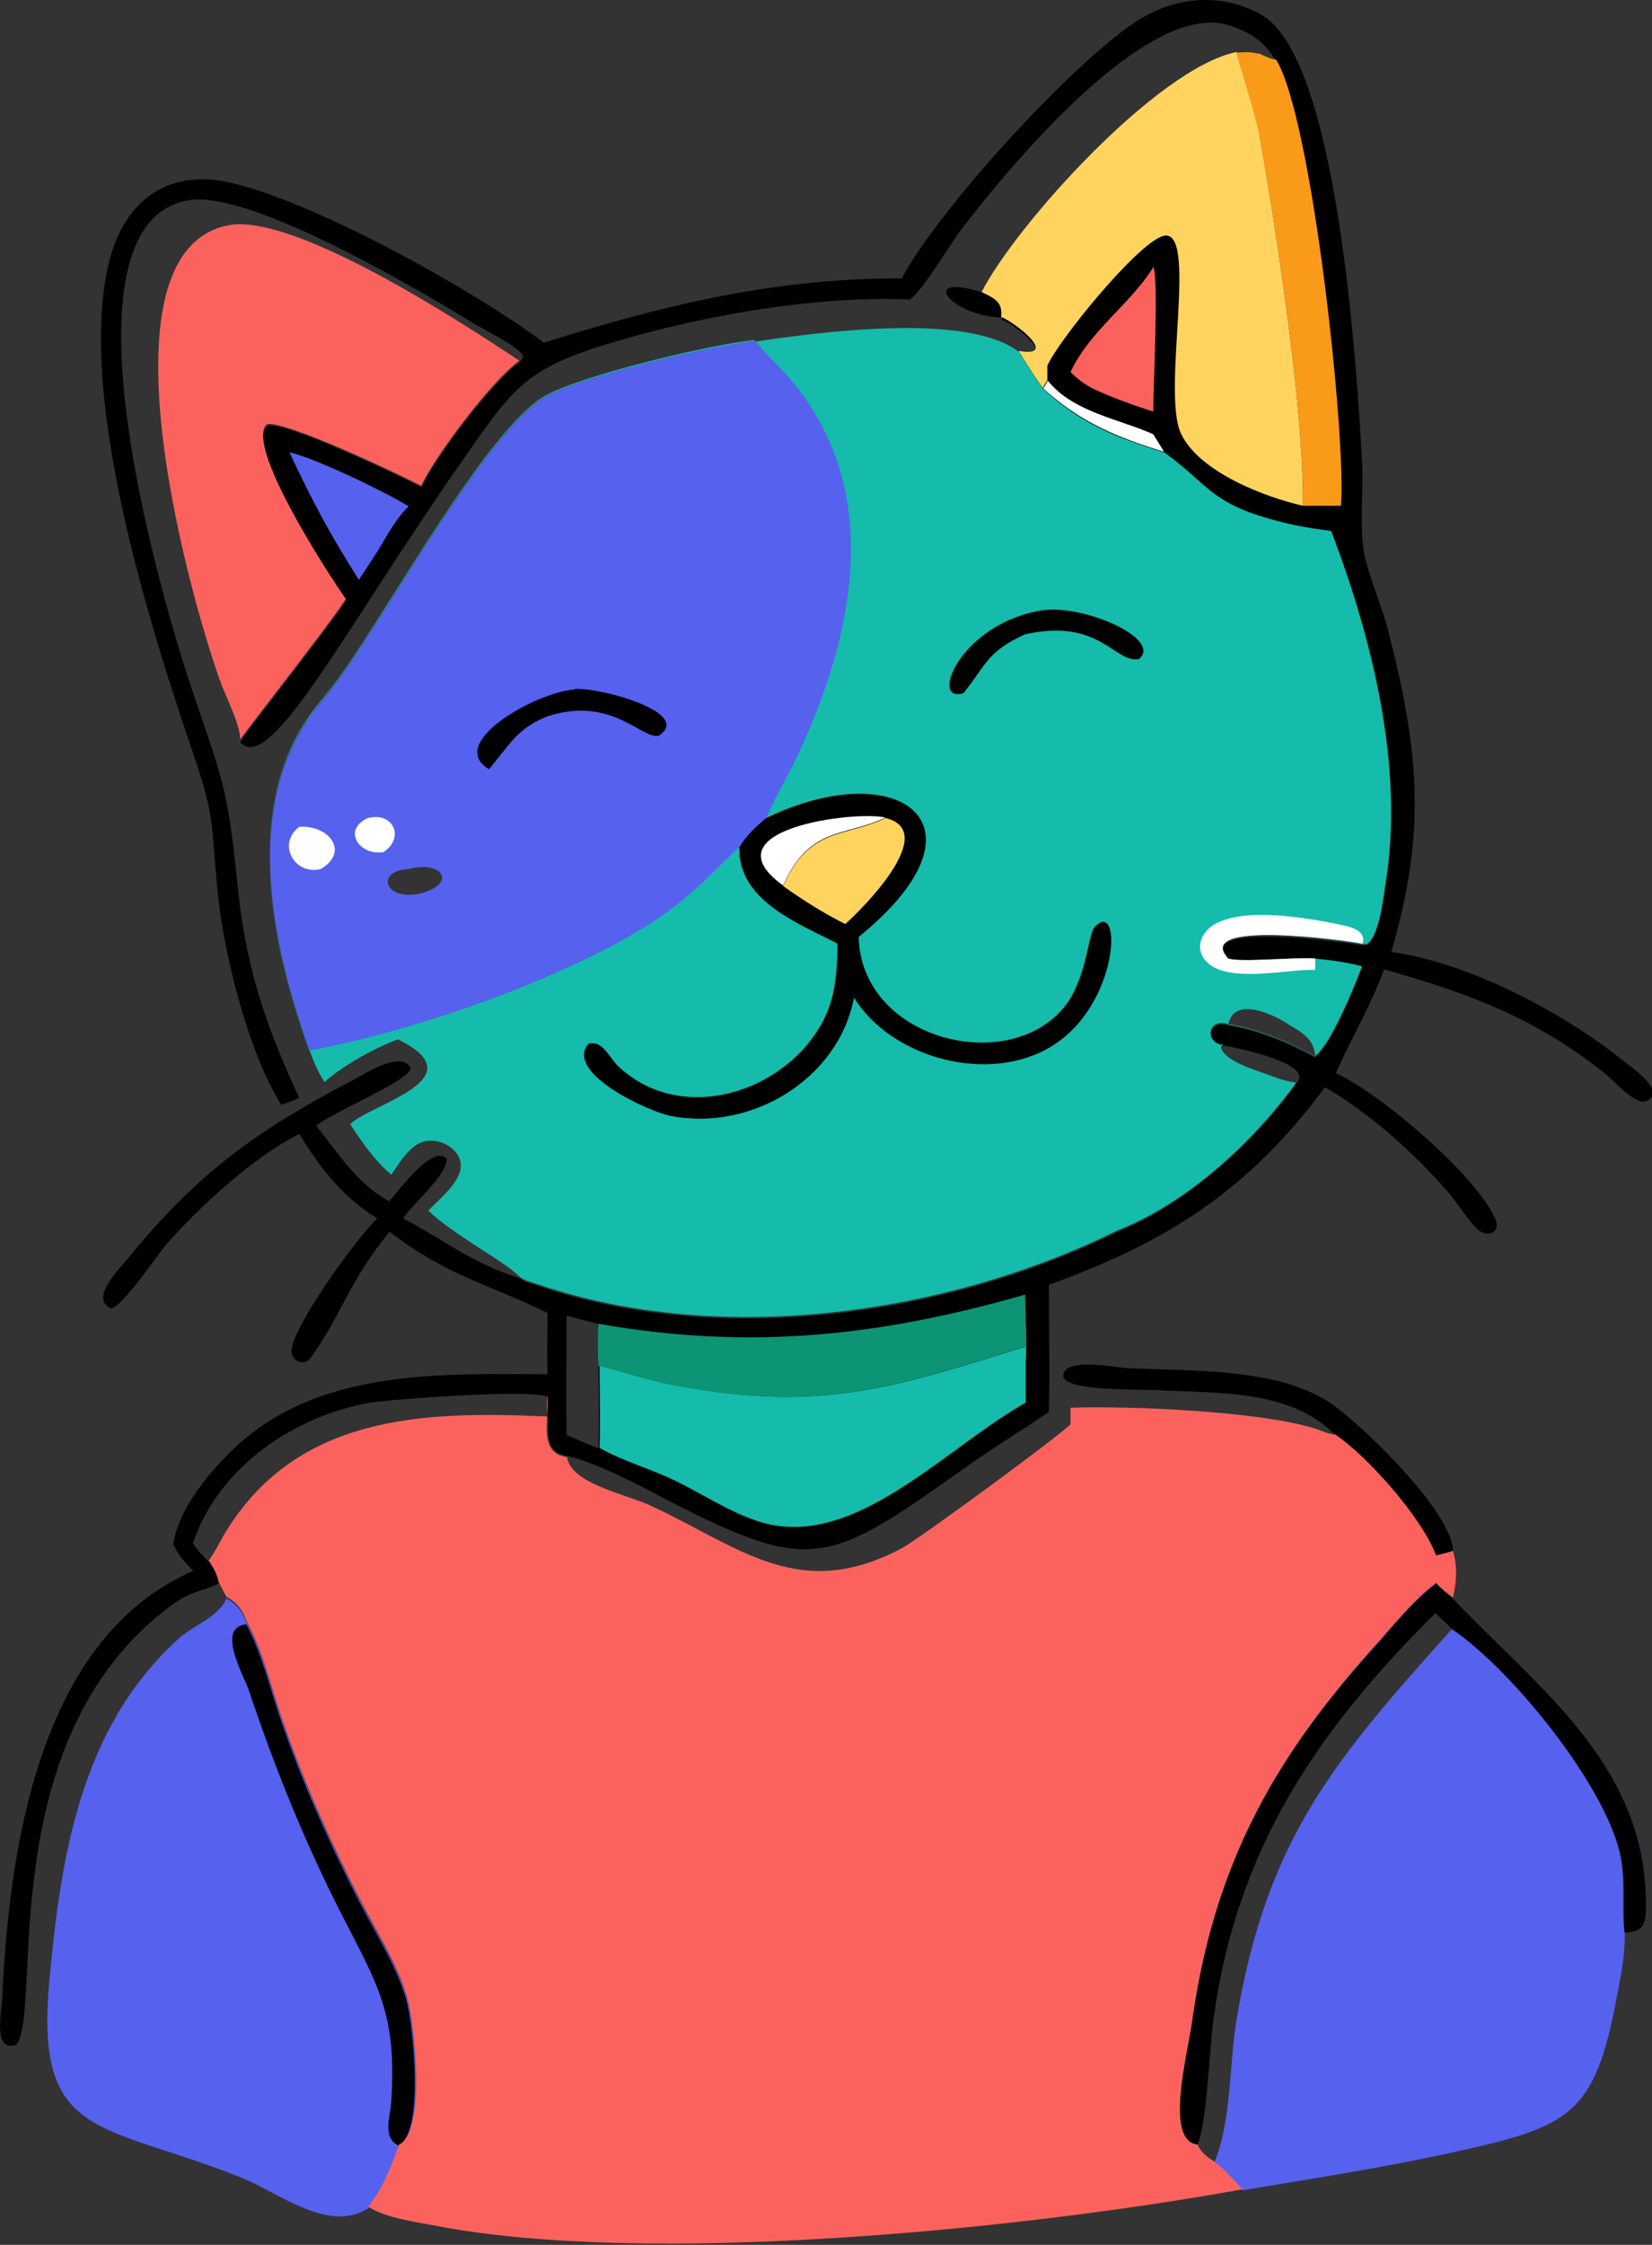 <?xml version="1.0" encoding="UTF-8"?>
<svg xmlns="http://www.w3.org/2000/svg" version="1.1" viewBox="0 0 321.3 436.3">
  <rect x="0" y="0" width="321.3" height="436.3" fill="#333333" stroke="none"/>
  <defs>
    <style>
      .cls-1 {
        fill: #5661ee;
      }

      .cls-2 {
        fill: #fff;
      }

      .cls-3 {
        fill: #15bbab;
      }

      .cls-4 {
        fill: #fc625d;
      }

      .cls-5 {
        fill: #fed45e;
      }

      .cls-6 {
        fill: #0d9474;
      }

      .cls-7 {
        fill: #fa9a19;
      }
    </style>
  </defs>
  <!-- Generator: Adobe Illustrator 28.7.1, SVG Export Plug-In . SVG Version: 1.2.0 Build 142)  -->
  <g>
    <g id="_Слой_1" data-name="Слой_1">
      <path d="M194.9,61.7c-10-.2-16.6-8.8-3.9-4.9,2.4,1.2,4.3,1.9,3.9,4.9Z"/>
      <path d="M259.7,278.9c-8.7-8.9-22.9-8.1-34.4-8.7-2.7-.2-18.5.3-18.5-2.8,0-3.7,10.3-1.6,12.4-1.5,12.1.6,29.7-.2,40,7.1,6,4.3,22.4,20,23.4,28v.6c-1,.4-2.1.6-3.2.9-2.8-7.5-13.5-19.5-19.6-23.5Z"/>
      <path class="cls-4" d="M46.7,143.9c.2-2.5-2.5-8-3.5-10.5-5.5-14.6-25.6-84.1,1.1-89.6,12.7-2.6,45.7,19,56.7,26.3-5.3,3.8-16.2,18.2-19.1,24.3-4.6-2.4-26-12.5-29.9-12-4.7,3.3,11.2,28.2,15.3,33.9-2.4,4-20.6,27.1-20.7,27.6Z"/>
      <path class="cls-1" d="M44,310.6c2.2,1.3,3.2,2.7,4.1,5.1,2.9,5.4,4.4,11.5,6.3,17.3,4.3,12.8,9.8,25.2,16,37.2,3.1,6,7.1,12.2,8.9,18.7,1.2,4.4,3.6,25.7-1.7,28.2-1.5,4.4-3.1,8.5-6,12.1-7.8,5-17.7-3.3-25-6.1-26.9-10.7-39.9-7.1-37-38.1,2.2-24.2,6.1-49.2,25-66.4,2.9-2.7,7.6-4.1,9.4-7.8Z"/>
      <path d="M77.5,417c-3.2-1.6-1.6-5.5-1.4-8.5,1.2-18.2-3.1-23.3-11-39.1-6.6-13.3-11.9-26.6-16.6-40.6-1-3.1-6.6-12.5-.6-13.1,2.9,5.4,4.4,11.5,6.3,17.3,4.3,12.8,9.8,25.2,16,37.2,3.1,6,7.1,12.2,8.9,18.7,1.2,4.4,3.6,25.7-1.7,28.2Z"/>
      <path class="cls-1" d="M279.2,307.7c1,1.1,2.1,2,3.3,2.9,16.9,17.9,38.6,32.9,37.6,61.3-.1,2.9-1.5,3.6-4.1,3.7.1,4.2-.7,8.2-1.5,12.3-4.3,23.3-9.2,25.4-31.8,30.4-13.7,3-27.3,5.1-41,7.4-1.8-1.8-3.4-3.8-5.4-5.3-1.5-1-2.6-1.7-3.4-3.4-6.5-.8-1.9-17.8-1.1-23.7,4.1-29.6,15.1-50.5,35-72.6,3.9-4.3,7.8-9.4,12.5-12.9ZM279.2,307.7c-4.6,3.5-8.6,8.6-12.5,12.9-19.8,22.1-30.9,43-35,72.6-.8,5.9-5.4,23,1.1,23.7.8,1.7,1.9,2.4,3.4,3.4,3.4-8.5,2.8-18.8,4.3-27.8,5.9-35.1,18.9-50.3,41.9-75.9,11.8,8,30.3,31,32.8,44.4.9,4.9.2,9.7.7,14.5,2.6-.1,4-.9,4.1-3.7,1-28.4-20.7-43.4-37.6-61.3-1.2-.9-2.3-1.8-3.3-2.9Z"/>
      <path d="M279.2,307.7c1,1.1,2.1,2,3.3,2.9,16.9,17.9,38.6,32.9,37.6,61.3-.1,2.9-1.5,3.6-4.1,3.7-.5-4.9.3-9.6-.7-14.5-2.5-13.4-21-36.4-32.8-44.4-23,25.6-36,40.8-41.9,75.9-1.5,9-.9,19.3-4.3,27.8-1.5-1-2.6-1.7-3.4-3.4-6.5-.8-1.9-17.8-1.1-23.7,4.1-29.6,15.1-50.5,35-72.6,3.9-4.3,7.8-9.4,12.5-12.9ZM232.9,417c.8,1.7,1.9,2.4,3.4,3.4,3.4-8.5,2.8-18.8,4.3-27.8,5.9-35.1,18.9-50.3,41.9-75.9l-3.3-3.2c-23.2,23-38.7,46-43.2,79-.8,5.7-1.2,20.2-3.2,24.6Z"/>
      <path d="M175.5,53.9c7.1-13.2,32.7-41.3,45.3-49.6,7.4-4.9,16.4-5.9,24.4-1.5,15.2,8.3,18.7,69.9,19.7,86.6.3,5.5-.4,11.2.2,16.7.4,4.2,3.6,11.5,4.8,16.1,6.2,24.1,7.5,39.4.7,62.8,14.9,2.1,33.2,11.6,44.9,21,1.3,1.1,9,6.1,4.7,8-2,.9-6.1-3.7-7.5-4.9-13.6-11.1-27.1-16.1-43.5-20.7-2.6,7.1-6.4,13.4-9.4,20.2,8.1,3.5,27.5,19.8,31.1,28.5,1,2.4-1.6,3.4-3.3,2-1.8-1.5-4.4-5.7-6.3-7.8-6.7-7.6-14.9-14.9-23.6-20-14.6,19.7-30.3,30-53.7,38.4,0,8.2.2,16.5,0,24.7-5.1,3.5-10.4,6.7-15.5,10.3-27.2,19.2-30.1,21.6-58.6,6.9-5.9-3.1-12.9-6.9-19.4-8.6-5.8-.8-3.4-7.6-3.8-11.6,0,1.4,0,2.7,0,4.1-24.3-1-49.1-.3-62.9,23.1-.9,1.6-1.8,3.4-2.9,4.9.8,1.3,1.6,2.6,1.9,4.1-3,1.7-5.3,1.3-9.6,4.5C-1.8,338.1,8.4,390.6,3.2,397.4c-4.6,1.6-2.9-6.3-2.8-8.6,1.3-28.7,6.9-70.4,37.2-83.5-1.7-1.7-2.9-3-3.9-5.2,1-6.6,6.4-13.2,11-17.8,16.4-16.3,40.3-15.3,61.8-15.2-.2-4,0-7.9,0-11.9-11.3-5.6-19.8-7.3-30.7-15.8-7.6,9-10,17.3-15.4,24.5-1.3,1.8-3.8.6-3.7-1.5.2-4.3,12-21.1,16.7-25.6-6.7-4-11.1-9.8-15.2-16.4-8.7,4.3-19.4,14.1-25.8,21.4-1.8,2.1-8.6,12.2-10.8,12.5-4.3-1.9,1.6-7.7,3.2-9.6,13.6-16.8,25.5-25.2,43.9-34.8,2.1-1.1,9.3-5.9,11.2-2.3-.3,2.4-14.6,8.3-18,10.9l-.4.3c4.5,5.6,7.8,11.1,14.2,14.7,1.5-1.7,8.7-11.5,11.2-8.2,0,3-6.3,8.4-8.2,11.1l-.3.4c8.1,4.2,13.1,8.6,22.6,11.6,1,.8,2.7,1.2,3.9,1.6,35.4,12,79.3,5.8,112.5-10.6,13.4-5.4,26.3-17.2,34.7-28.7-2.1-.2-4.2-1.1-6.2-1.8-2-.7-8.2-2.6-8.4-5.2l.5-.3c-3.7-.3-3.2-5.3.8-4.1,5.7.9,11.8,3.4,16.9,6.2h.1c3.2-2.5,7.5-13.3,9.1-17.4-3-.8-6.1-1.1-9.2-1.5-4.1-.4-14.5.7-16.9,0-7.2-7.7,23.2-3.4,26.1-2.9h.9c2.5-1.5,3.2-9.2,3.7-11.9,3.7-22.4-2.6-47.4-10.6-68.3-3.6-.5-7.1-1-10.6-2-13.1-3.5-13.3-7.2-21.9-13.3-9.2-2.8-16.2-5.7-23.5-12.3-1.7-2.3-3.2-4.8-4.7-7.2,8.1,1.4-.7-5.6-3.4-6.6.4-3-1.5-3.7-3.9-4.9,6.5-12.8,34-43.5,49.6-46.7,1.4,0,2.7-.2,4,.2h.4c1.1.5,2.2,1.1,3.3,1.2-2.2-3.9-5.4-5.9-9.6-7.1-15.9-4.4-42.6,28-51.4,39.5-2.7,3.5-7.3,11.6-10.2,13.9-19-.8-42.2,3.4-60.3,9.1-14.8,4.7-17.4,8.8-26.4,21.7-22.6,32.1-37.8,62.1-43.6,55.2,0-.4,18.3-23.6,20.7-27.6-4.1-5.8-20-30.6-15.3-33.9,3.9-.6,25.2,9.6,29.9,12,2.9-6.1,13.8-20.5,19.1-24.3l.7-1c-.2-1.7-8-5.5-9.6-6.5-10.8-6.6-43.4-25.9-55.4-24-27.4,4.4-4.6,80.1.7,95.6,6.5,19,6.8,19.3,8.9,39.3,1.6,14.8,5.6,26.3,11.8,39.6-1.2.5-2.3.9-3.5,1.3-6.4-10.1-11.3-29.7-12.4-41.7-1.2-11.9-.4-13.8-4.3-25.3-8.8-25.6-22.8-69.9-17-95.9,2.7-12.2,11.1-19.2,23.8-16.3,16.4,3.7,47.2,20.8,61,31.1,23.2-7.3,45.1-12.6,69.8-12.5ZM37.6,300c.8,1.4,2,2.4,3,3.6,1.1-1.5,2-3.3,2.9-4.9,13.9-23.4,38.6-24.2,62.9-23.1,0-1.4,0-2.7,0-4.1-2.3-1.6-29.9.4-34.3,1.1-14.8,2.5-29.7,12.6-34.6,27.4ZM110.2,255.8c0,7.7-.1,15.4,0,23.1,2.1.9,4.1,1.8,6.2,2.6.2-5.3,0-10.7,0-16-.2-2.7-.2-5.5,0-8.2-2.1-.5-4.2-1.1-6.2-1.6ZM238.1,203.2l-.5.3c.2,2.6,6.4,4.5,8.4,5.2,1.9.7,4.1,1.6,6.2,1.8,3.5-3.8-11.5-6.8-14.1-7.3Z"/>
      <path class="cls-2" d="M203.8,74c4.9,6.1,13.8,7.4,20.5,10.4l2.1,3.4c-9.2-2.8-16.2-5.7-23.5-12.3l.9-1.5Z"/>
      <path class="cls-1" d="M56.3,87.9c5.4,1.3,18.2,7.5,23.2,10.5-2.6,2.5-4.2,5.7-6.1,8.8-1.2,1.8-2.4,3.7-3.6,5.5-5.5-8.7-9.1-15.3-13.5-24.8Z"/>
      <path class="cls-4" d="M224.3,51.7c1.1,2.8,0,22.9,0,28.3-4-1.3-8-2.7-11.8-4.5-1.7-.9-3-1.9-4.3-3.2,3.9-8.2,11.6-13.1,16.2-20.5Z"/>
      <path class="cls-7" d="M240.5,10.2c1.4,0,2.7-.2,4,.2h.4c1.1.5,2.2,1.1,3.3,1.2,7,11.3,13.7,73.7,12.6,86.7h-7.4c.3-18.2-5.3-54-8.4-71.9-.6-3.7-4.6-15.5-4.5-16.3Z"/>
      <path class="cls-6" d="M116.5,257.3c29.2,5.1,54.3,2.5,82.9-5.7,0,4.9.5,9.9,0,14.8-.1-1.5,0-3.1,0-4.7-25.7,8-40.3,13-69,7.4-4.7-.9-9.1-2.6-13.7-3.6h-.3c-.2-2.8-.2-5.5,0-8.2Z"/>
      <path class="cls-3" d="M116.5,265.5h.3c4.6,1.1,9,2.7,13.7,3.6,28.7,5.6,43.3.6,69-7.4,0,1.5-.1,3.1,0,4.7,0,2.1,0,4.2,0,6.2-15.9,9-33.2,28.5-51.3,23.3-6.2-1.8-12-5.9-17.9-8.6-4.4-2-9.5-3.5-13.7-5.9.2-5.3,0-10.7,0-16Z"/>
      <path class="cls-5" d="M190.9,56.8c6.5-12.8,34-43.5,49.6-46.7,0,.8,3.9,12.6,4.5,16.3,3.1,17.8,8.7,53.7,8.4,71.9-7.4-1.7-20.1-6.5-23.7-14-3.9-8.2,3.6-40.7-3.6-38.4-5.2,1.7-20.4,20.5-22.4,25.2v2.8l-.9,1.5c-1.7-2.3-3.2-4.8-4.7-7.2,8.1,1.4-.7-5.6-3.4-6.6.4-3-1.5-3.7-3.9-4.9Z"/>
      <path class="cls-4" d="M106.5,271.6c.4,4-2,10.9,3.8,11.6.7,5.2,11.5,7.2,16.2,9.4,17.6,8.2,28.9,18.9,48.9,8.3,3.1-1.6,31.3-22.3,32.8-24.1v-3.2c11.7-.4,36.8.7,47.4,4,1.4.4,2.7,1.2,4.1,1.2,6.1,4.1,16.8,16,19.6,23.5,1.1-.3,2.2-.5,3.3-.9.9,3.3.7,5.8,0,9.1-1.2-.9-2.3-1.8-3.3-2.9-4.6,3.5-8.6,8.6-12.5,12.9-19.8,22.1-30.9,43-35,72.6-.8,5.9-5.4,23,1.1,23.7.8,1.7,1.9,2.4,3.4,3.4,2,1.5,3.6,3.5,5.4,5.3-43.7,7.9-115.7,15-156.9,7.1-4.2-.8-9.6-1.5-13.2-3.7,2.9-3.7,4.5-7.8,6-12.1,5.4-2.4,2.9-23.8,1.7-28.2-1.8-6.5-5.8-12.7-8.9-18.7-6.2-12-11.7-24.4-16-37.2-1.9-5.8-3.4-11.9-6.3-17.3-.9-2.4-1.8-3.8-4.1-5.1-.5-1-1-1.9-1.5-2.9-.3-1.6-1.1-2.8-1.9-4.1,1.1-1.5,2-3.3,2.9-4.9,13.9-23.4,38.6-24.2,62.9-23.1,0-1.4,0-2.7,0-4.1Z"/>
      <path class="cls-3" d="M146.8,66.4c11.6-1.7,40.8-5.8,51.1,1.8l.3.2c1.5,2.4,3,4.9,4.7,7.2,7.3,6.7,14.2,9.5,23.5,12.3,8.6,6.1,8.8,9.9,21.9,13.3,3.5,1,7,1.5,10.6,2,8,20.9,14.2,45.9,10.6,68.3-.4,2.7-1.2,10.4-3.7,12h-.9c-2.8-.7-33.2-4.9-26.1,2.8,2.4.8,12.8-.3,16.9,0,3.1.3,6.2.7,9.2,1.5-1.6,4.1-5.9,14.9-9.1,17.4h-.1c-5.1-2.8-11.2-5.3-16.9-6.2-4.1-1.2-4.5,3.8-.8,4.1l-.5.3c.2,2.6,6.4,4.5,8.4,5.2,1.9.7,4.1,1.6,6.2,1.8-8.4,11.6-21.2,23.4-34.7,28.7-33.2,16.4-77.1,22.6-112.5,10.6-1.2-.4-2.9-.8-3.9-1.6-2.6-2.8-12.7-8-17.7-12.8,2-2.2,6.6-5.7,6.3-9-.2-3.1-4-5.1-6.9-4.5-2.9.6-5,4.2-6.6,6.5-3.3-2.8-5.6-6.2-8-9.8,4-4,24.9-8.8,9.3-16.5-4.6,1.7-10.7,5.1-14.3,8.3-1.3-2-2.2-4.2-3-6.4-6.9-19.3-12.7-44.7-1-63.2,1.8-2.9,4.2-5.5,6.3-8.3,9.4-12.5,29-48.7,40.5-55.4,6.9-4,32.8-10.2,40.9-10.9ZM60.2,204.1c21-3.8,53.6-15.2,69.9-27.2,5.3-3.9,9-8,13.7-12.4,1.4-2.3,3.2-3.9,5.2-5.6,1.5-3.8,3.8-7.5,5.6-11.2,10.8-22.6,17.3-50.2.7-71.9-2.5-3.3-5.7-6-8.3-9.3l-.2-.2c-8.1.8-34,6.9-40.9,10.9-11.5,6.7-31.1,43-40.5,55.4-2.1,2.7-4.4,5.4-6.3,8.3-11.7,18.5-5.9,43.9,1,63.2ZM238.9,199.1c5.7.9,11.8,3.4,16.9,6.2-.2-3.3-2.5-4.6-5.2-6.2-2.8-1.9-10.6-5.6-11.7,0Z"/>
      <path class="cls-2" d="M255.8,188.5c-5.5-.2-17.7,2.9-21.5-2-1.8-2.3-.7-5.1,1.5-6.6,5.6-3.7,17.6-1.6,23.9-.4,2,.5,6.2.9,5.3,3.9-2.8-.6-33.2-4.8-26.1,2.9,2.4.8,12.8-.3,16.9,0,0,.7,0,1.4,0,2.1Z"/>
      <path d="M202.9,118.6c8-1.1,23.3,5.6,18.6,9.5-4.8.8-7.6-8.1-22.2-4.8-7.3,3.4-7.3,5.6-11.9,11.4-6.8,2.2-.7-13.6,15.4-16.1Z"/>
      <path d="M149,159c25.6-12.4,45.1,1.1,18,23.1.5,19.7,28.1,26.8,39.4,14.3,4.9-5.3,5.2-14.7,6.4-16.1,5.5-6.2,5.1,14.8-8.2,23-12.1,7.5-31.1,2.5-38.5-9.4-3.1,16-20.1,26-35.6,23-4.5-.9-20.7-8.4-16.1-14,2.7-.9,4.2,2.7,5.7,4.2,12.3,11.8,32.7,5.3,40-8.7,2.5-4.8,2.7-9.7,2.8-15-7.7-4-19.5-8.4-19.1-18.9,1.4-2.3,3.2-3.9,5.2-5.6Z"/>
      <path class="cls-2" d="M152.3,172.1c-15.2-11,14.2-14.6,19.9-13.2-8,3.8-14.7,1.6-19.9,13.2Z"/>
      <path class="cls-5" d="M172.3,159c10.3,2.6-4.1,17.2-7.9,20.6-4.2-2.1-8.3-4.7-12.1-7.4,5.2-11.6,12-9.4,19.9-13.2Z"/>
      <path class="cls-1" d="M60.2,204.1c-6.9-19.3-12.7-44.7-1-63.2,1.8-2.9,4.2-5.5,6.3-8.3,9.4-12.5,29-48.7,40.5-55.4,6.9-4,32.8-10.2,40.9-10.9l.2.2c2.6,3.2,5.8,5.9,8.3,9.3,16.6,21.7,10.1,49.3-.7,71.9-1.8,3.7-4.1,7.4-5.6,11.2-2,1.7-3.8,3.3-5.2,5.6-4.7,4.4-8.4,8.5-13.7,12.4-16.4,12-48.9,23.4-69.9,27.2ZM79.5,168.9c-6.5.3-4.9,6.4,2.5,4.7,7-2,3.9-6.4-2.5-4.7Z"/>
      <path class="cls-2" d="M71.5,159c5-1.3,7.3,3.8,3.1,6.6-4.7.8-8.1-4.3-3.1-6.6Z"/>
      <path class="cls-2" d="M58.2,160.7c5.7-.4,9.9,4.8,4.2,8.2-5.1,1.3-8.6-4.9-4.2-8.2Z"/>
      <path d="M111.7,133.9c5.3-.3,23.2,4.7,16.4,9.1-3.3.7-9.1-7.8-21.6-3.8-6,2.4-7.4,5.6-11.4,10.3-8.5-5.1,9.2-15,16.7-15.5Z"/>
    </g>
  </g>
</svg>